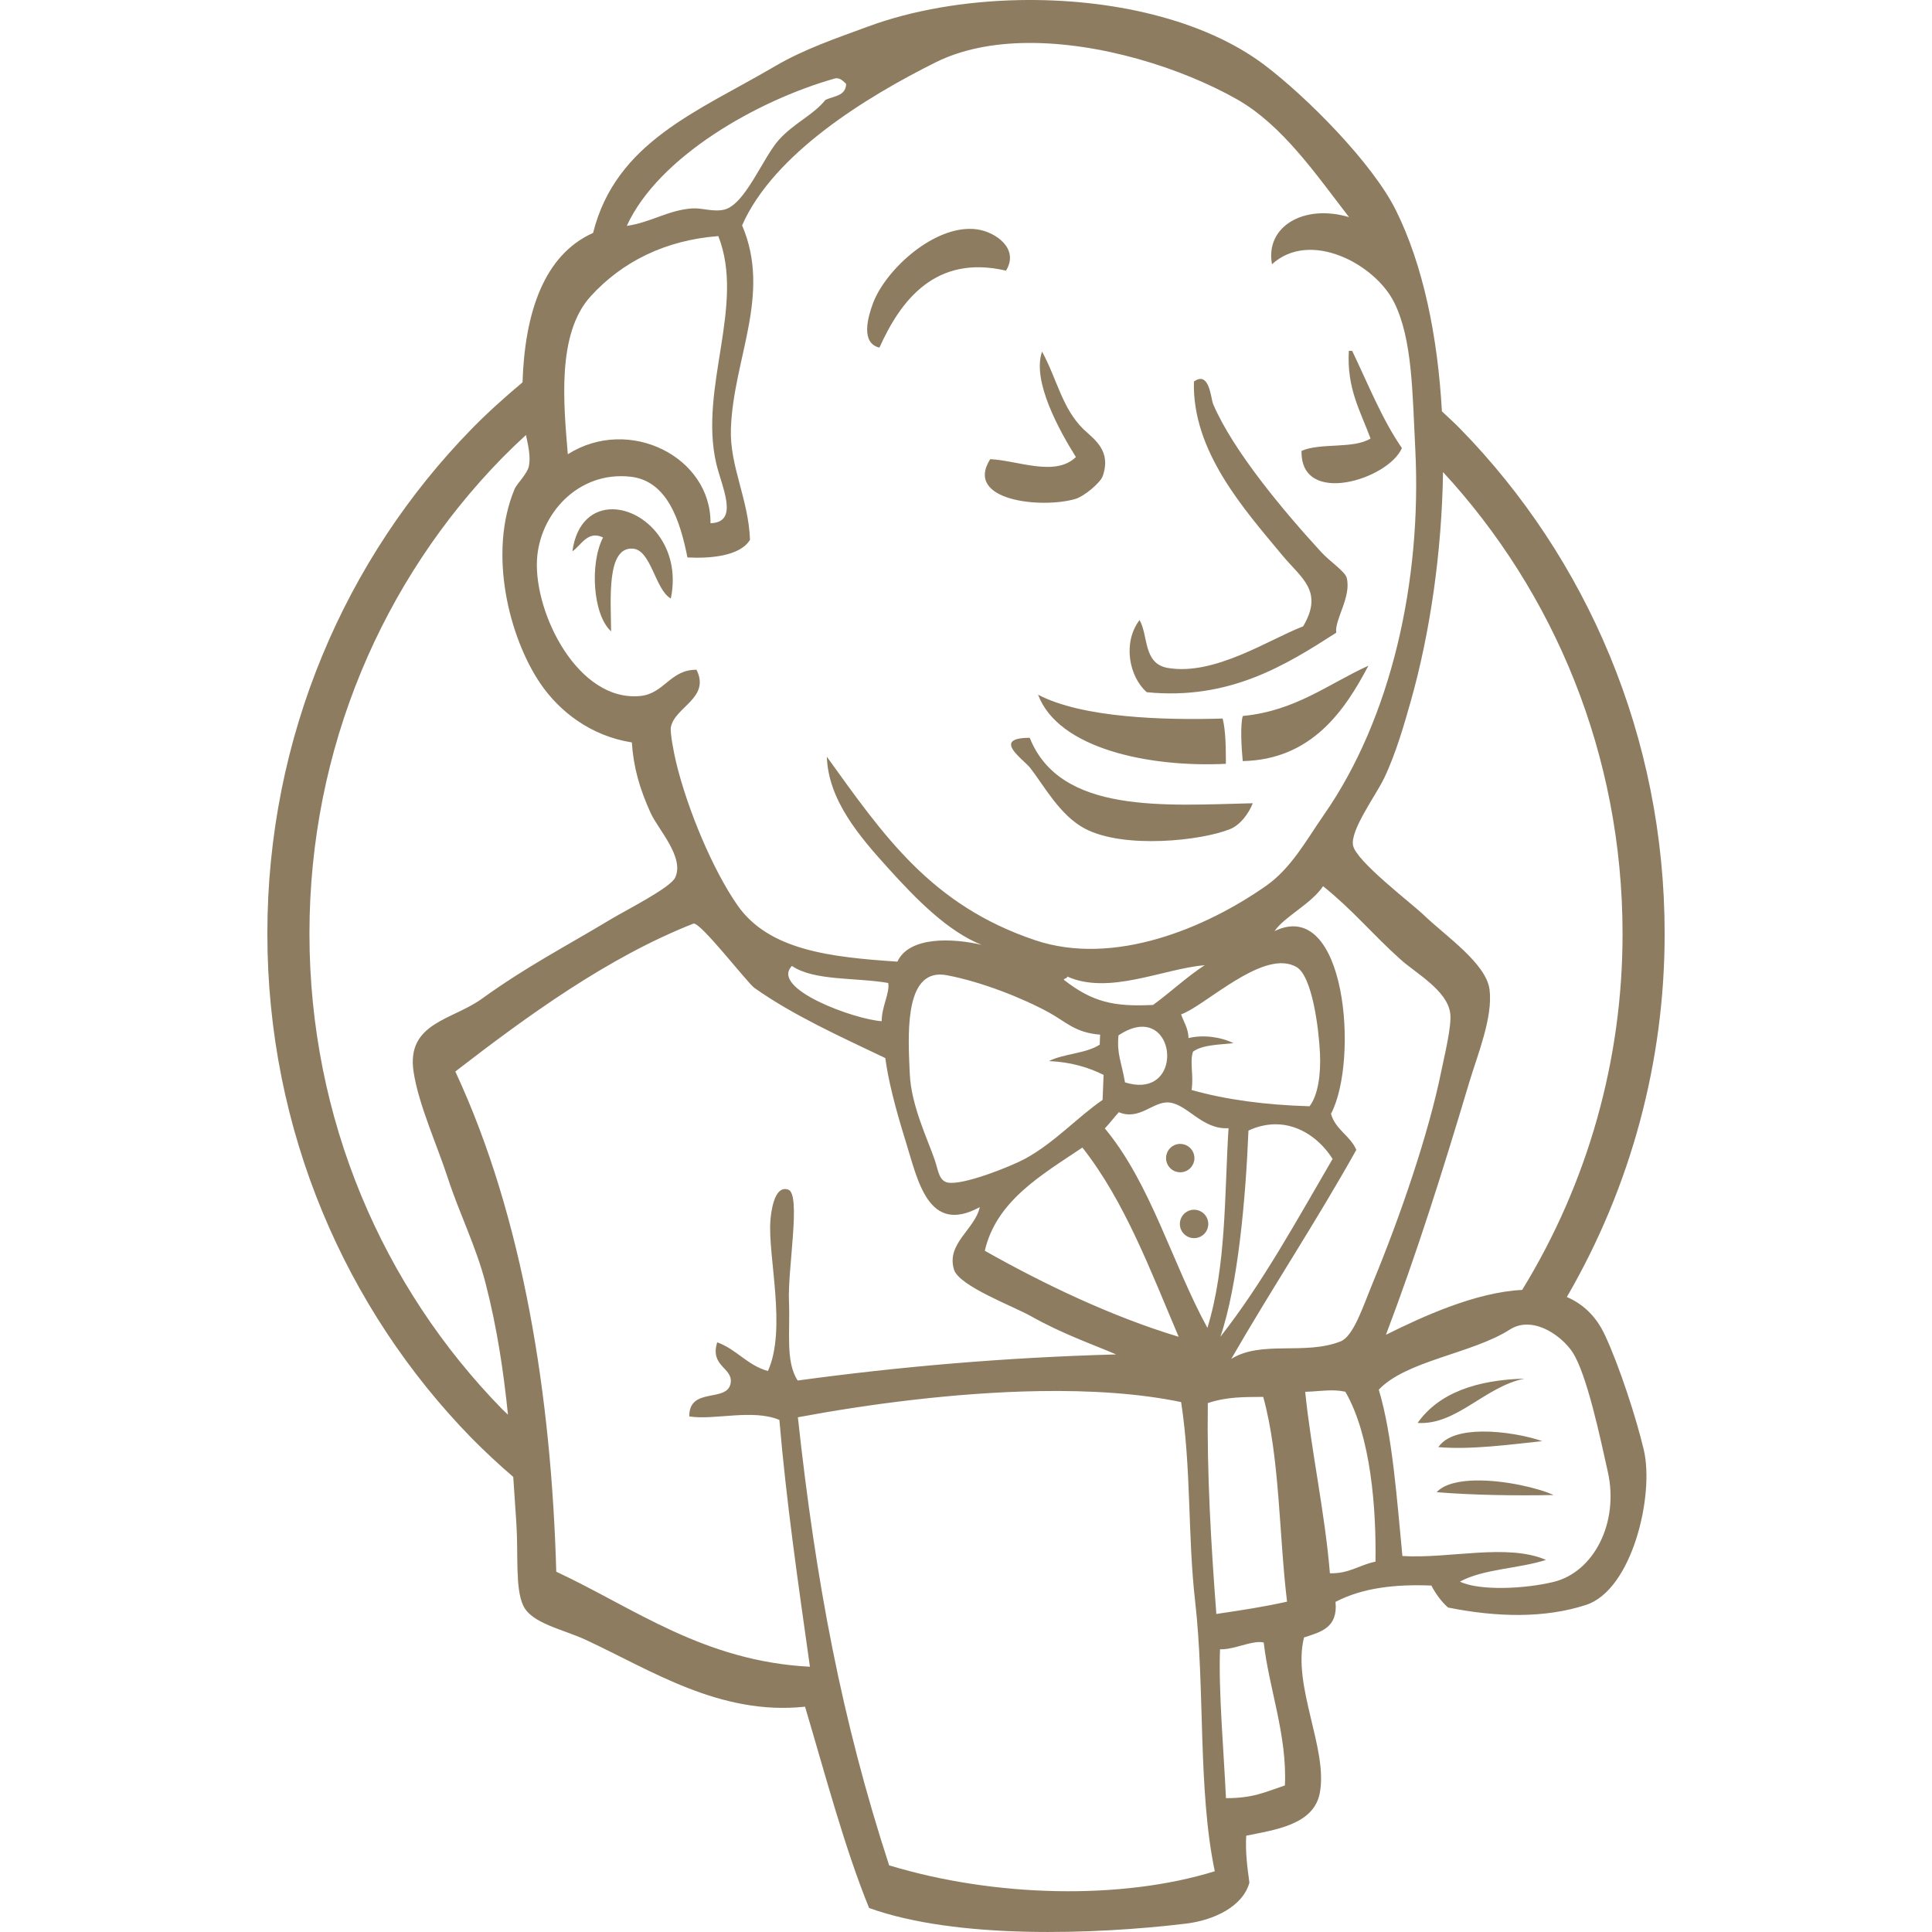 <svg width="128" height="128" viewBox="0 0 128 128" fill="none" xmlns="http://www.w3.org/2000/svg">
<g clip-path="url(#clip0_2002_79)">
<path d="M67.564 0.006C63.976 0.073 60.464 0.671 57.537 1.748C55.362 2.548 53.257 3.265 51.346 4.387C46.235 7.387 40.809 9.393 39.293 15.432C36.04 16.889 34.769 20.706 34.619 25.332C33.455 26.308 32.322 27.319 31.259 28.406C22.889 36.968 17.713 48.799 17.713 61.852C17.713 74.902 22.889 86.732 31.26 95.293C32.139 96.182 33.054 97.035 34.004 97.848C34.075 98.871 34.144 99.894 34.211 100.928C34.345 103.012 34.123 105.22 34.664 106.371C35.222 107.561 37.289 107.941 38.784 108.633C43.098 110.629 47.676 113.677 53.336 113.073C54.685 117.608 55.961 122.438 57.58 126.41C63.383 128.497 72.543 128.17 78.576 127.445C80.41 127.224 82.344 126.318 82.776 124.729C82.646 123.748 82.503 122.781 82.564 121.621C84.451 121.231 87.019 120.907 87.434 118.821C88.015 115.891 85.586 111.697 86.396 108.484C87.489 108.129 88.655 107.852 88.48 106.129C90.321 105.171 92.502 104.956 94.832 105.047C95.132 105.627 95.559 106.184 95.943 106.504C99.207 107.159 102.369 107.214 105.078 106.33C108.146 105.329 109.611 99.055 108.908 96.07C108.411 93.955 107.284 90.49 106.324 88.441C105.725 87.161 104.845 86.378 103.807 85.93C108.058 78.618 110.294 70.31 110.287 61.852C110.288 48.8 105.112 36.968 96.74 28.406C96.35 28.007 95.935 27.634 95.53 27.252C95.251 22.274 94.29 17.584 92.492 13.952C90.922 10.776 86.533 6.392 83.787 4.314C79.74 1.254 73.546 -0.106 67.564 0.006ZM68.043 2.846C72.89 2.798 78.279 4.506 81.93 6.566C84.98 8.287 87.231 11.616 89.377 14.385C86.367 13.492 83.807 15.025 84.273 17.508C86.793 15.199 91.095 17.483 92.367 20.035C93.585 22.476 93.577 26.092 93.764 29.721C94.217 38.519 92.154 47.596 87.732 53.955C86.551 55.653 85.559 57.508 83.896 58.678C79.891 61.491 73.801 64.041 68.588 62.293C61.698 59.981 58.568 55.39 54.779 50.133C54.882 53.02 56.913 55.39 58.918 57.6C60.664 59.525 62.77 61.7 65.035 62.598C63.145 62.154 60.243 62.014 59.455 63.711C55.045 63.418 50.948 62.968 48.861 59.979C47.218 57.622 45.546 53.615 44.797 50.519C44.644 49.884 44.383 48.529 44.447 48.182C44.693 46.839 47.085 46.25 46.145 44.373C44.409 44.357 44.017 45.953 42.424 46.111C38.299 46.519 35.389 40.644 35.576 37.1C35.735 34.085 38.282 31.2 41.768 31.582C44.231 31.852 45.067 34.54 45.545 36.932C46.965 37.008 49.018 36.872 49.689 35.764C49.593 33.06 48.338 30.892 48.424 28.408C48.586 23.74 51.128 19.528 49.166 14.93C51.266 10.165 57.427 6.405 61.984 4.133C63.749 3.253 65.84 2.868 68.043 2.846ZM55.503 5.19C55.703 5.222 55.885 5.376 56.061 5.563C56.03 6.375 55.231 6.358 54.691 6.618C53.851 7.65 52.624 8.134 51.601 9.267C50.553 10.427 49.378 13.543 47.988 13.887C47.291 14.061 46.496 13.767 45.888 13.806C44.283 13.907 43.153 14.729 41.525 14.966C43.627 10.37 50.185 6.652 55.301 5.202C55.367 5.183 55.435 5.179 55.503 5.19ZM64.244 15.163C61.608 15.166 58.604 17.985 57.822 20.136C57.504 21.01 57.002 22.726 58.264 23.032C59.677 19.883 61.991 16.845 66.652 17.931C67.547 16.459 65.948 15.378 64.766 15.201C64.593 15.175 64.419 15.162 64.244 15.163ZM47.59 15.642C49.392 20.228 46.296 25.679 47.45 30.694C47.802 32.23 49.022 34.614 47.072 34.665C47.123 30.295 41.704 27.523 37.619 30.093C37.346 26.778 36.871 22.12 39.131 19.633C41.216 17.338 44.091 15.907 47.59 15.642ZM89.365 23.239C89.216 25.757 90.152 27.272 90.801 29.052C89.679 29.758 87.496 29.317 86.231 29.87C86.141 33.593 91.989 31.76 92.879 29.687C91.55 27.755 90.639 25.437 89.586 23.249L89.365 23.239ZM69.039 23.296C68.347 25.26 70.227 28.595 71.281 30.28C69.908 31.614 67.441 30.507 65.604 30.42C63.851 33.19 69.025 33.711 71.246 33.056C71.854 32.876 72.909 31.965 73.053 31.556C73.669 29.822 72.425 29.062 71.785 28.438C70.365 27.054 70.038 25.128 69.039 23.296ZM79.588 25.106C79.454 25.089 79.293 25.138 79.1 25.278C78.975 29.894 82.405 33.715 84.963 36.798C86.213 38.303 87.721 39.161 86.334 41.499C84.098 42.349 80.478 44.785 77.369 44.253C75.719 43.971 76.09 42.099 75.498 41.081C74.361 42.577 74.808 44.842 75.978 45.861C81.458 46.402 85.188 44.065 88.531 41.917C88.398 41.075 89.543 39.557 89.225 38.29C89.115 37.854 88.124 37.222 87.521 36.563C85.069 33.888 81.707 29.893 80.371 26.767C80.251 26.487 80.169 25.182 79.588 25.106ZM34.846 28.821C35.003 29.541 35.163 30.269 35.041 30.878C34.938 31.394 34.238 32.054 34.098 32.39C32.308 36.657 33.743 42.268 35.811 45.3C37.061 47.132 39.131 48.757 41.861 49.188C41.97 50.823 42.364 52.231 43.119 53.888C43.597 54.935 45.382 56.818 44.725 58.155C44.394 58.829 41.487 60.294 40.523 60.872C37.269 62.825 34.909 64.021 31.904 66.185C29.96 67.584 26.919 67.763 27.398 70.991C27.722 73.17 28.962 75.869 29.672 78.054C30.439 80.411 31.539 82.57 32.17 85.017C32.936 87.987 33.361 90.863 33.654 93.727C33.523 93.597 33.384 93.475 33.254 93.343C25.377 85.285 20.502 74.158 20.502 61.851C20.502 49.541 25.377 38.414 33.254 30.354C33.771 29.829 34.302 29.318 34.846 28.821ZM95.604 31.274C102.969 39.251 107.498 49.998 107.498 61.851C107.509 70.184 105.207 78.357 100.848 85.46C97.753 85.61 94.198 87.251 91.822 88.433C93.835 83.137 95.567 77.648 97.342 71.708C97.872 69.928 98.921 67.406 98.686 65.561C98.466 63.828 95.762 62.005 94.338 60.631C93.548 59.869 89.858 57.069 89.645 56.021C89.437 55.007 91.149 52.71 91.699 51.561C92.489 49.917 93.055 47.905 93.445 46.536C94.754 41.936 95.525 36.56 95.604 31.274ZM40.609 33.741C39.342 33.721 38.193 34.558 37.922 36.526C38.484 36.157 38.938 35.111 39.952 35.608C39.062 37.346 39.276 40.728 40.486 41.828C40.479 39.766 40.157 36.24 41.916 36.347C43.146 36.422 43.396 39.057 44.443 39.655C45.166 36.177 42.722 33.773 40.609 33.741ZM90.66 44.104C87.987 45.323 85.83 47.1 82.338 47.436C82.168 48.012 82.241 49.467 82.334 50.424C86.902 50.329 89.104 47.066 90.66 44.104ZM68.775 46.025C70.11 49.598 76.129 50.857 81.219 50.604C81.211 49.546 81.216 48.473 81.004 47.605C77.044 47.721 71.689 47.557 68.775 46.025ZM68.223 48.881C65.649 48.884 67.82 50.317 68.256 50.877C69.158 52.037 70.216 54.015 71.863 54.891C74.461 56.271 79.623 55.693 81.494 54.931C82.187 54.651 82.743 53.874 83 53.217C77.16 53.357 70.237 53.939 68.223 48.881ZM87.658 58.713C89.658 60.323 90.868 61.84 92.785 63.563C93.826 64.495 95.873 65.613 96.08 67.121C96.196 67.964 95.678 70.026 95.488 70.973C94.648 75.127 92.758 80.616 90.959 84.969C90.305 86.551 89.68 88.529 88.816 88.871C86.453 89.807 83.583 88.781 81.574 90.031C84.274 85.346 87.213 80.921 89.859 76.18C89.456 75.239 88.469 74.838 88.182 73.791C90.04 70.281 89.186 59.388 84.443 61.688C85.107 60.714 86.847 59.91 87.658 58.713ZM45.936 61.193C46.366 61.023 49.512 65.116 49.976 65.447C52.526 67.257 55.693 68.687 58.654 70.1C58.835 71.459 59.255 73.22 59.992 75.576C60.805 78.178 61.476 81.85 64.914 79.975C64.587 81.46 62.678 82.383 63.205 84.115C63.535 85.203 67.142 86.546 68.287 87.191C70.399 88.381 72.326 89.039 73.947 89.734C66.577 89.937 59.657 90.536 52.846 91.463C52.03 90.199 52.357 88.251 52.271 86.238C52.177 84.053 53.086 79.124 52.227 78.818C51.256 78.473 51.075 80.442 51.041 80.875C50.859 83.184 52.138 88.072 50.875 90.834C49.493 90.444 48.813 89.403 47.518 88.932C47.01 90.532 48.57 90.609 48.41 91.625C48.198 92.968 45.652 91.845 45.666 93.842C47.323 94.107 49.866 93.328 51.636 94.074C52.1 99.507 52.844 104.654 53.66 110.426C46.612 110.06 42.048 106.558 36.854 104.129C36.53 92.639 34.7 80.719 30.166 70.99C34.922 67.32 40.244 63.438 45.936 61.193ZM85.018 63.818C85.333 63.834 85.63 63.912 85.9 64.07C86.933 64.672 87.371 68.105 87.451 69.775C87.518 71.161 87.326 72.559 86.761 73.293C83.86 73.208 81.239 72.863 78.943 72.215C79.099 71.274 78.807 70.35 79.041 69.672C79.681 69.212 80.754 69.22 81.721 69.112C80.884 68.7 79.709 68.538 78.744 68.775C78.722 68.122 78.429 67.716 78.252 67.205C79.68 66.695 82.807 63.71 85.018 63.818ZM79.816 63.945C78.599 64.74 77.562 65.731 76.393 66.58C73.8 66.708 72.385 66.401 70.48 64.912C70.512 64.792 70.702 64.846 70.709 64.699C73.485 65.936 77.014 64.196 79.816 63.945ZM52.469 63.995C53.916 64.999 56.717 64.751 58.848 65.125C58.958 65.807 58.406 66.705 58.416 67.656C56.622 67.546 50.988 65.498 52.469 63.995ZM62.242 64.566C62.397 64.563 62.564 64.579 62.742 64.613C65.047 65.053 67.726 66.113 69.51 67.088C70.6 67.684 71.23 68.422 72.885 68.548L72.859 69.211C71.953 69.806 70.49 69.799 69.496 70.299C70.962 70.363 72.116 70.717 73.116 71.215C73.093 71.768 73.07 72.32 73.049 72.873C71.389 74.01 69.871 75.703 67.916 76.77C66.991 77.274 63.747 78.571 62.764 78.342C62.207 78.212 62.158 77.522 61.936 76.872C61.462 75.477 60.371 73.257 60.276 71.158C60.162 68.673 59.919 64.614 62.242 64.566ZM75.535 68.029C75.673 68.019 75.803 68.023 75.925 68.041C78.052 68.354 77.899 72.763 74.535 71.711C74.282 70.267 73.988 69.855 74.102 68.596C74.643 68.235 75.122 68.062 75.535 68.029ZM77.471 73.045C78.689 73.175 79.655 74.855 81.393 74.745C81.114 79.275 81.259 83.825 79.994 87.977C77.637 83.655 76.251 78.437 73.199 74.76C73.522 74.418 73.809 74.037 74.125 73.687C75.507 74.265 76.408 72.931 77.471 73.045ZM84.481 74.486C86.158 74.473 87.531 75.57 88.287 76.783C85.923 80.833 83.66 84.991 80.855 88.563C82.031 85.105 82.535 79.318 82.713 74.906C83.265 74.64 83.868 74.496 84.481 74.486ZM78.146 75.787C77.905 75.8 77.678 75.905 77.512 76.08C77.346 76.255 77.254 76.488 77.254 76.729C77.254 76.915 77.309 77.097 77.413 77.251C77.516 77.405 77.663 77.526 77.835 77.597C78.007 77.668 78.196 77.686 78.378 77.65C78.56 77.613 78.728 77.524 78.859 77.392C78.99 77.261 79.08 77.093 79.116 76.911C79.152 76.729 79.133 76.54 79.062 76.368C78.991 76.196 78.871 76.05 78.716 75.946C78.562 75.843 78.38 75.788 78.194 75.788C78.177 75.788 78.163 75.785 78.146 75.787ZM71.711 76.029C74.511 79.584 76.214 84.155 78.09 88.566C73.658 87.23 69.13 85.063 65.246 82.866C66.009 79.561 68.997 77.849 71.711 76.029ZM79.086 80.149C78.839 80.155 78.604 80.259 78.432 80.437C78.261 80.616 78.166 80.855 78.17 81.102C78.173 81.349 78.273 81.586 78.45 81.759C78.626 81.933 78.863 82.031 79.111 82.031C79.358 82.031 79.596 81.933 79.772 81.759C79.948 81.586 80.048 81.349 80.051 81.102C80.055 80.855 79.96 80.616 79.789 80.437C79.617 80.259 79.382 80.155 79.135 80.149H79.086ZM101.221 87.758C102.437 87.788 103.646 88.775 104.176 89.576C105.131 91.02 106.024 95.272 106.526 97.529C107.272 100.889 105.594 104.159 102.924 104.807C100.98 105.279 97.998 105.402 96.724 104.787C98.283 103.936 100.622 103.932 102.426 103.347C99.843 102.235 96.02 103.283 92.914 103.09C92.539 99.254 92.257 95.097 91.348 92.07C93.161 90.143 97.541 89.68 100.028 88.088C100.383 87.859 100.799 87.744 101.221 87.758ZM101.01 91.336C97.827 91.429 95.339 92.273 93.92 94.273C96.502 94.439 98.363 91.866 101.01 91.336ZM88.469 92.121C88.692 92.129 88.913 92.157 89.131 92.205C90.823 95.115 91.185 99.952 91.129 103.465C90.075 103.668 89.39 104.272 88.109 104.232C87.783 100.231 86.855 96.025 86.473 92.212C87.083 92.201 87.792 92.091 88.469 92.121ZM68.867 92.164C72.208 92.11 75.447 92.307 78.252 92.891C78.936 97.344 78.682 101.735 79.182 106.1C79.844 111.907 79.349 118.533 80.482 123.975C74.31 125.888 65.892 125.705 58.908 123.584C55.762 113.942 54.046 104.787 52.861 93.898C57.449 93.04 63.299 92.254 68.867 92.164ZM83.691 92.547C84.795 96.534 84.728 101.607 85.27 106.115C83.601 106.481 82.382 106.66 80.586 106.93C80.229 102.247 79.958 97.635 80.021 92.959C81.293 92.533 82.416 92.559 83.691 92.547ZM98.178 94.844C96.918 94.86 95.784 95.135 95.298 95.877C97.487 96.057 100.02 95.707 102.178 95.479C101.194 95.139 99.605 94.826 98.178 94.844ZM97.816 98.084C96.689 98.098 95.693 98.312 95.182 98.861C97.486 99.055 100.502 99.101 102.926 99.049C101.943 98.591 99.696 98.061 97.816 98.084ZM83.098 108.82C83.333 108.783 83.548 108.775 83.725 108.822C84.072 111.867 85.28 114.954 85.129 118.289C83.789 118.741 83.019 119.135 81.223 119.133C81.096 116.299 80.717 111.967 80.83 109.266C81.493 109.31 82.39 108.932 83.098 108.82Z" fill="#8D7C60"/>
</g>
<defs>
<clipPath id="clip0_2002_79">
<rect width="128" height="128" fill="white"/>
</clipPath>
</defs>
</svg>
